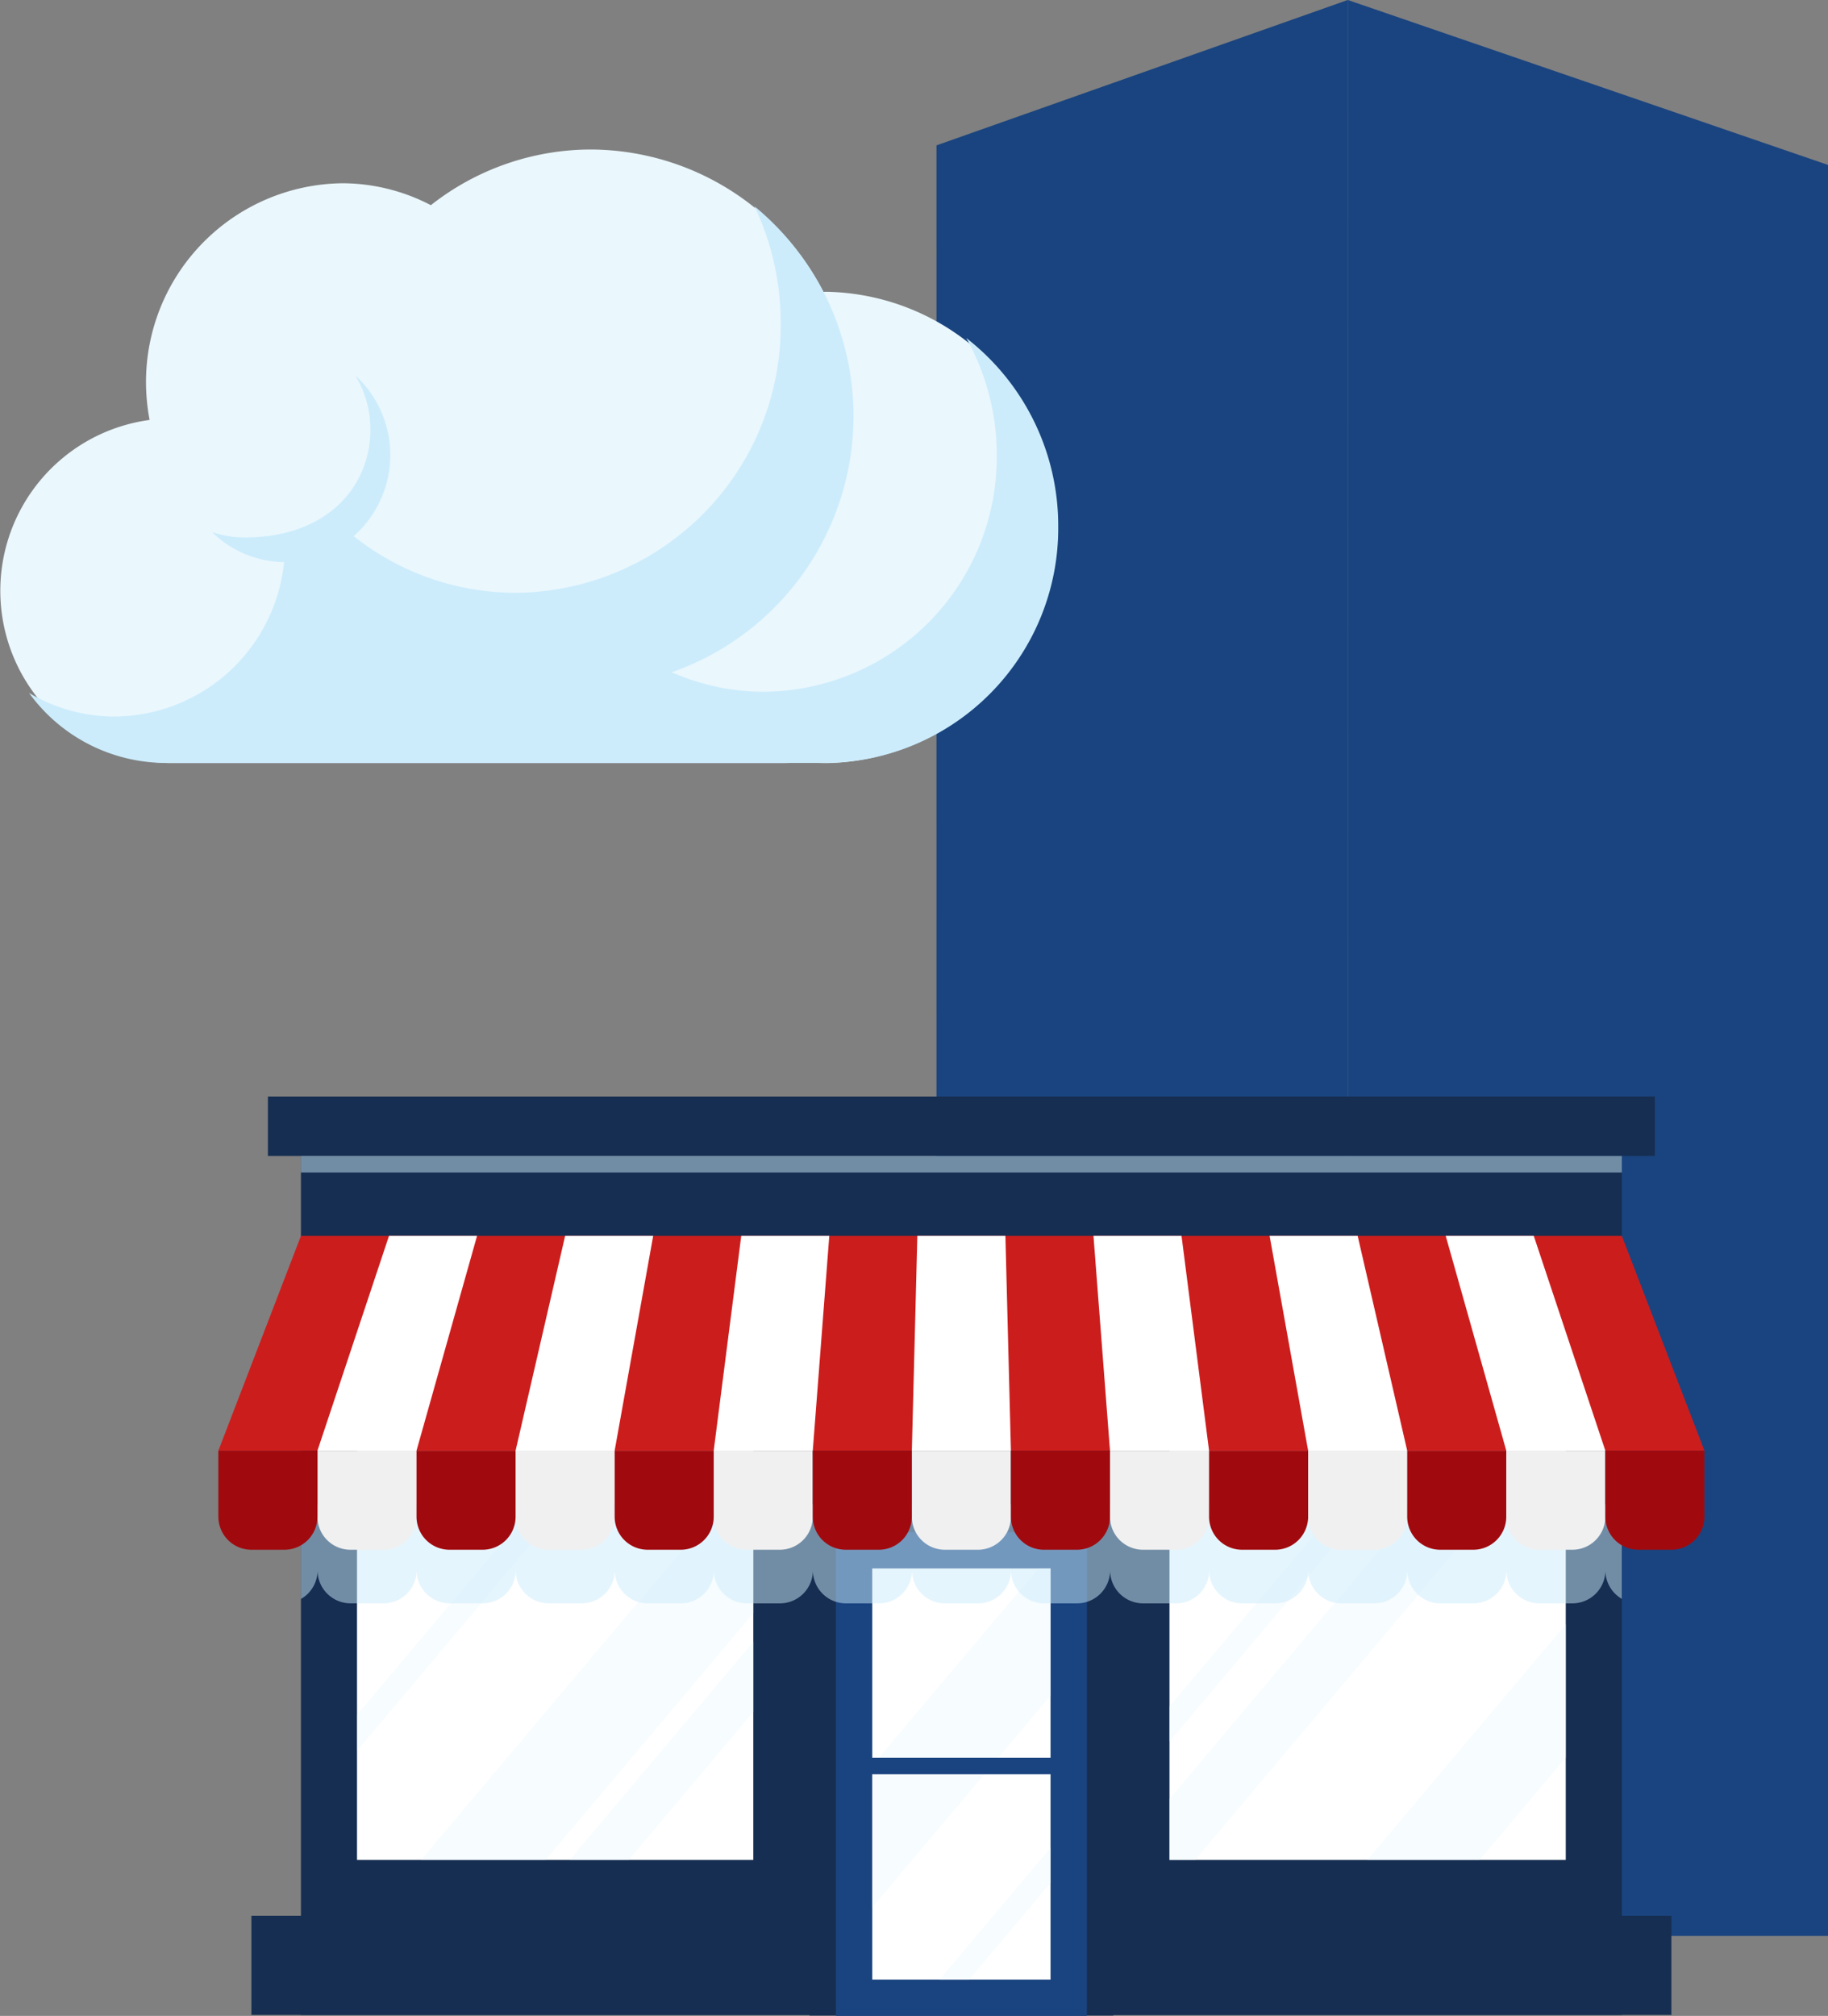 <svg xmlns="http://www.w3.org/2000/svg" width="108.385" height="119.478" viewBox="0 0 108.385 119.478">
  <rect x="0" y="0" width="108.385" height="119.478" fill="#808080" stroke="none"/>
  <g id="Group_4281" data-name="Group 4281" transform="translate(-12.472 -8.572)">
    <g id="Icon_Art" data-name="Icon Art">
      <path id="Path_10507" data-name="Path 10507" d="M92.387,123.312h28.47V18.347L92.387,8.572Z" fill="#1a4480"/>
      <path id="Path_10508" data-name="Path 10508" d="M45.675,90.447V95.6l23.446-3V86.95Z" fill="#fff"/>
      <path id="Path_10509" data-name="Path 10509" d="M45.675,100.746v5.15l23.446-2V98.248Z" fill="#fff"/>
      <path id="Path_10510" data-name="Path 10510" d="M45.675,111.045v5.15l23.446-1v-5.649Z" fill="#fff"/>
      <path id="Path_10511" data-name="Path 10511" d="M45.675,121.344v5.149H69.121v-5.649Z" fill="#fff"/>
      <path id="Path_10512" data-name="Path 10512" d="M92.387,124.858H68V17.191L92.387,8.572Z" fill="#1a4480"/>
      <path id="Path_10513" data-name="Path 10513" d="M92.387,124.858H68V17.191L92.387,8.572Z" fill="#1a4480" opacity="0.21" style="mix-blend-mode: multiply;isolation: isolate"/>
      <path id="Path_10514" data-name="Path 10514" d="M68,29.35l24.384-7.829V27.6L68,34.968ZM68,46.2l24.384-6.446V33.679L68,40.586ZM68,57.44l24.384-5.525V45.836L68,51.822Zm0,11.237,24.384-4.605V57.993L68,63.059Zm0,11.236L92.387,76.23V70.151L68,74.295ZM68,91.15l24.384-2.763V82.308L68,85.531Zm0,11.236,24.384-1.842V94.465L68,96.768Zm0,11.237,24.384-.922v-6.079L68,108Zm0,11.235H92.387V118.78L68,119.24ZM68,23.317l24.384-8.094V8.572L68,17.169Z" fill="#1a4480" opacity="0.14" style="mix-blend-mode: multiply;isolation: isolate"/>
      <path id="Path_10515" data-name="Path 10515" d="M83.694,109.639l21.609-1.381v6.079l-21.609.922Z" fill="#fff"/>
      <path id="Path_10516" data-name="Path 10516" d="M83.694,120.875l21.609-.461v6.079H83.694Z" fill="#fff"/>
      <g id="Group_4279" data-name="Group 4279">
        <rect id="Rectangle_2883" data-name="Rectangle 2883" width="78.319" height="50.907" transform="translate(30.315 77.085)" fill="#162e51"/>
        <rect id="Rectangle_2884" data-name="Rectangle 2884" width="82.235" height="3.524" transform="translate(28.357 73.56)" fill="#162e51"/>
        <rect id="Rectangle_2885" data-name="Rectangle 2885" width="84.193" height="5.874" transform="translate(27.378 122.118)" fill="#162e51"/>
        <rect id="Rectangle_2886" data-name="Rectangle 2886" width="78.319" height="0.979" transform="translate(30.315 77.085)" fill="#ccecfc" opacity="0.5" style="mix-blend-mode: multiply;isolation: isolate"/>
        <rect id="Rectangle_2887" data-name="Rectangle 2887" width="18.013" height="30.304" transform="translate(60.468 97.726)" fill="#162e51"/>
        <g id="Group_4264" data-name="Group 4264">
          <rect id="Rectangle_2888" data-name="Rectangle 2888" width="14.881" height="28.672" transform="translate(62.034 99.378)" fill="#1a4480"/>
          <rect id="Rectangle_2889" data-name="Rectangle 2889" width="24.365" height="10.573" transform="translate(74.761 101.532) rotate(90)" fill="#fff"/>
          <g id="Group_4263" data-name="Group 4263">
            <path id="Path_10517" data-name="Path 10517" d="M69.93,125.9l4.83-5.735v-2.075l-6.578,7.81Z" fill="#eef9fe" opacity="0.45" style="mix-blend-mode: multiply;isolation: isolate"/>
            <path id="Path_10518" data-name="Path 10518" d="M64.188,121.616l10.573-12.553v-7.53h-.729l-9.844,11.687Z" fill="#eef9fe" opacity="0.45" style="mix-blend-mode: multiply;isolation: isolate"/>
          </g>
          <rect id="Rectangle_2890" data-name="Rectangle 2890" width="12.107" height="0.979" transform="translate(63.421 112.748)" fill="#1a4480"/>
        </g>
        <g id="Group_4270" data-name="Group 4270">
          <g id="Group_4266" data-name="Group 4266">
            <g id="Group_4265" data-name="Group 4265">
              <rect id="Rectangle_2891" data-name="Rectangle 2891" width="25.454" height="26.628" transform="translate(32.661 93.155)" fill="#162e51"/>
            </g>
          </g>
          <g id="Group_4268" data-name="Group 4268">
            <g id="Group_4267" data-name="Group 4267">
              <rect id="Rectangle_2892" data-name="Rectangle 2892" width="23.496" height="24.67" transform="translate(33.64 94.134)" fill="#fff"/>
            </g>
          </g>
          <g id="Group_4269" data-name="Group 4269">
            <path id="Path_10519" data-name="Path 10519" d="M49.752,118.8l7.384-8.767v-4.15L46.256,118.8Z" fill="#eef9fe" opacity="0.45" style="mix-blend-mode: multiply;isolation: isolate"/>
            <path id="Path_10520" data-name="Path 10520" d="M33.64,112.337l15.331-18.2H47.177L33.64,110.208Z" fill="#eef9fe" opacity="0.45" style="mix-blend-mode: multiply;isolation: isolate"/>
            <path id="Path_10521" data-name="Path 10521" d="M44.825,118.8l12.31-14.616v-8.76L37.447,118.8Z" fill="#eef9fe" opacity="0.45" style="mix-blend-mode: multiply;isolation: isolate"/>
          </g>
        </g>
        <g id="Group_4274" data-name="Group 4274">
          <g id="Group_4271" data-name="Group 4271">
            <rect id="Rectangle_2893" data-name="Rectangle 2893" width="25.454" height="26.628" transform="translate(80.834 93.155)" fill="#162e51"/>
          </g>
          <g id="Group_4272" data-name="Group 4272">
            <rect id="Rectangle_2894" data-name="Rectangle 2894" width="23.496" height="24.67" transform="translate(81.813 94.134)" fill="#fff"/>
          </g>
          <g id="Group_4273" data-name="Group 4273">
            <path id="Path_10522" data-name="Path 10522" d="M100.2,118.8l5.111-6.069v-7.892L93.551,118.8Z" fill="#eef9fe" opacity="0.45" style="mix-blend-mode: multiply;isolation: isolate"/>
            <path id="Path_10523" data-name="Path 10523" d="M81.813,111.788,96.682,94.134H94.934L81.813,109.713Z" fill="#eef9fe" opacity="0.45" style="mix-blend-mode: multiply;isolation: isolate"/>
            <path id="Path_10524" data-name="Path 10524" d="M99.552,94.134,81.813,115.2v3.61h1.515l20.778-24.67Z" fill="#eef9fe" opacity="0.45" style="mix-blend-mode: multiply;isolation: isolate"/>
          </g>
        </g>
        <g id="Group_4278" data-name="Group 4278">
          <path id="Path_10525" data-name="Path 10525" d="M107.857,97.726H30.315v5.614a1.957,1.957,0,0,0,.985-1.7h0a1.958,1.958,0,0,0,1.958,1.958h1.958a1.958,1.958,0,0,0,1.958-1.958,1.958,1.958,0,0,0,1.958,1.958H41.09a1.958,1.958,0,0,0,1.958-1.958,1.958,1.958,0,0,0,1.958,1.958h1.958a1.958,1.958,0,0,0,1.958-1.958A1.958,1.958,0,0,0,50.88,103.6h1.958a1.958,1.958,0,0,0,1.958-1.958,1.958,1.958,0,0,0,1.958,1.958h1.958a1.958,1.958,0,0,0,1.958-1.958,1.958,1.958,0,0,0,1.958,1.958h1.958a1.958,1.958,0,0,0,1.958-1.958A1.958,1.958,0,0,0,68.5,103.6H70.46a1.958,1.958,0,0,0,1.958-1.958,1.958,1.958,0,0,0,1.958,1.958h1.957a1.958,1.958,0,0,0,1.958-1.958,1.958,1.958,0,0,0,1.958,1.958h1.958a1.958,1.958,0,0,0,1.958-1.958,1.958,1.958,0,0,0,1.958,1.958h1.958a1.958,1.958,0,0,0,1.958-1.958A1.958,1.958,0,0,0,92,103.6h1.958a1.958,1.958,0,0,0,1.958-1.958,1.958,1.958,0,0,0,1.958,1.958h1.958a1.958,1.958,0,0,0,1.958-1.958,1.958,1.958,0,0,0,1.958,1.958H105.7a1.958,1.958,0,0,0,1.958-1.958,1.955,1.955,0,0,0,.973,1.69V97.726Z" fill="#ccecfc" opacity="0.5" style="mix-blend-mode: multiply;isolation: isolate"/>
          <g id="Group_4277" data-name="Group 4277">
            <g id="Group_4275" data-name="Group 4275">
              <path id="Path_10526" data-name="Path 10526" d="M113.529,94.548H25.42l4.895-12.727h78.319Z" fill="#cc1d1d"/>
              <path id="Path_10527" data-name="Path 10527" d="M37.168,94.548H31.294l4.242-12.727h5.221Z" fill="#fff"/>
              <path id="Path_10528" data-name="Path 10528" d="M48.916,94.548H43.042l2.937-12.727H51.2Z" fill="#fff"/>
              <path id="Path_10529" data-name="Path 10529" d="M60.663,94.548H54.789l1.632-12.727h5.221Z" fill="#fff"/>
              <path id="Path_10530" data-name="Path 10530" d="M72.411,94.548H66.537l.326-12.727h5.221Z" fill="#fff"/>
              <path id="Path_10531" data-name="Path 10531" d="M84.159,94.548H78.285l-.979-12.727h5.221Z" fill="#fff"/>
              <path id="Path_10532" data-name="Path 10532" d="M95.907,94.548H90.033L87.749,81.821H92.97Z" fill="#fff"/>
              <path id="Path_10533" data-name="Path 10533" d="M107.655,94.548h-5.874l-3.59-12.727h5.221Z" fill="#fff"/>
            </g>
            <g id="Group_4276" data-name="Group 4276">
              <path id="Rectangle_2895" data-name="Rectangle 2895" d="M0,0H5.874a0,0,0,0,1,0,0V3.916A1.958,1.958,0,0,1,3.916,5.874H1.958A1.958,1.958,0,0,1,0,3.916V0A0,0,0,0,1,0,0Z" transform="translate(101.781 94.548)" fill="#f0f0f0"/>
              <path id="Rectangle_2896" data-name="Rectangle 2896" d="M0,0H5.874a0,0,0,0,1,0,0V3.916A1.958,1.958,0,0,1,3.916,5.874H1.958A1.958,1.958,0,0,1,0,3.916V0A0,0,0,0,1,0,0Z" transform="translate(107.655 94.548)" fill="#a00a0f"/>
              <path id="Rectangle_2897" data-name="Rectangle 2897" d="M0,0H5.874a0,0,0,0,1,0,0V3.916A1.958,1.958,0,0,1,3.916,5.874H1.958A1.958,1.958,0,0,1,0,3.916V0A0,0,0,0,1,0,0Z" transform="translate(90.033 94.548)" fill="#f0f0f0"/>
              <path id="Rectangle_2898" data-name="Rectangle 2898" d="M0,0H5.874a0,0,0,0,1,0,0V3.916A1.958,1.958,0,0,1,3.916,5.874H1.958A1.958,1.958,0,0,1,0,3.916V0A0,0,0,0,1,0,0Z" transform="translate(95.907 94.548)" fill="#a00a0f"/>
              <path id="Rectangle_2899" data-name="Rectangle 2899" d="M0,0H5.874a0,0,0,0,1,0,0V3.916A1.958,1.958,0,0,1,3.916,5.874H1.958A1.958,1.958,0,0,1,0,3.916V0A0,0,0,0,1,0,0Z" transform="translate(78.285 94.548)" fill="#f0f0f0"/>
              <path id="Rectangle_2900" data-name="Rectangle 2900" d="M0,0H5.874a0,0,0,0,1,0,0V3.916A1.958,1.958,0,0,1,3.916,5.874H1.958A1.958,1.958,0,0,1,0,3.916V0A0,0,0,0,1,0,0Z" transform="translate(84.159 94.548)" fill="#a00a0f"/>
              <path id="Rectangle_2901" data-name="Rectangle 2901" d="M0,0H5.874a0,0,0,0,1,0,0V3.916A1.958,1.958,0,0,1,3.916,5.874H1.958A1.958,1.958,0,0,1,0,3.916V0A0,0,0,0,1,0,0Z" transform="translate(66.537 94.548)" fill="#f0f0f0"/>
              <path id="Rectangle_2902" data-name="Rectangle 2902" d="M0,0H5.874a0,0,0,0,1,0,0V3.916A1.958,1.958,0,0,1,3.916,5.874H1.958A1.958,1.958,0,0,1,0,3.916V0A0,0,0,0,1,0,0Z" transform="translate(72.411 94.548)" fill="#a00a0f"/>
              <path id="Rectangle_2903" data-name="Rectangle 2903" d="M0,0H5.874a0,0,0,0,1,0,0V3.916A1.958,1.958,0,0,1,3.916,5.874H1.958A1.958,1.958,0,0,1,0,3.916V0A0,0,0,0,1,0,0Z" transform="translate(54.789 94.548)" fill="#f0f0f0"/>
              <path id="Rectangle_2904" data-name="Rectangle 2904" d="M0,0H5.874a0,0,0,0,1,0,0V3.916A1.958,1.958,0,0,1,3.916,5.874H1.958A1.958,1.958,0,0,1,0,3.916V0A0,0,0,0,1,0,0Z" transform="translate(60.663 94.548)" fill="#a00a0f"/>
              <path id="Rectangle_2905" data-name="Rectangle 2905" d="M0,0H5.874a0,0,0,0,1,0,0V3.916A1.958,1.958,0,0,1,3.916,5.874H1.958A1.958,1.958,0,0,1,0,3.916V0A0,0,0,0,1,0,0Z" transform="translate(43.042 94.548)" fill="#f0f0f0"/>
              <path id="Rectangle_2906" data-name="Rectangle 2906" d="M0,0H5.874a0,0,0,0,1,0,0V3.916A1.958,1.958,0,0,1,3.916,5.874H1.958A1.958,1.958,0,0,1,0,3.916V0A0,0,0,0,1,0,0Z" transform="translate(48.916 94.548)" fill="#a00a0f"/>
              <path id="Rectangle_2907" data-name="Rectangle 2907" d="M0,0H5.874a0,0,0,0,1,0,0V3.916A1.958,1.958,0,0,1,3.916,5.874H1.958A1.958,1.958,0,0,1,0,3.916V0A0,0,0,0,1,0,0Z" transform="translate(31.294 94.548)" fill="#f0f0f0"/>
              <path id="Rectangle_2908" data-name="Rectangle 2908" d="M0,0H5.874a0,0,0,0,1,0,0V3.916A1.958,1.958,0,0,1,3.916,5.874H1.958A1.958,1.958,0,0,1,0,3.916V0A0,0,0,0,1,0,0Z" transform="translate(37.168 94.548)" fill="#a00a0f"/>
              <path id="Rectangle_2909" data-name="Rectangle 2909" d="M0,0H5.874a0,0,0,0,1,0,0V3.916A1.958,1.958,0,0,1,3.916,5.874H1.958A1.958,1.958,0,0,1,0,3.916V0A0,0,0,0,1,0,0Z" transform="translate(25.42 94.548)" fill="#a00a0f"/>
            </g>
          </g>
        </g>
      </g>
      <g id="Group_4280" data-name="Group 4280">
        <path id="Path_10534" data-name="Path 10534" d="M61.485,25.868c-.064,0-.128,0-.192,0a15.591,15.591,0,0,0-13.8-8.435,15.361,15.361,0,0,0-9.475,3.3,11.393,11.393,0,0,0-5.213-1.3A11.779,11.779,0,0,0,21.129,31.31a12.093,12.093,0,0,0,.213,2.151A10.216,10.216,0,0,0,22.53,53.8h36.3a12.841,12.841,0,0,0,1.308-.067q.665.066,1.345.067a13.97,13.97,0,0,0,0-27.935Z" fill="#eaf7fd"/>
        <path id="Path_10535" data-name="Path 10535" d="M69.765,28.607a14.144,14.144,0,0,1,1.806,6.937A13.909,13.909,0,0,1,57.783,49.57,13.532,13.532,0,0,1,52.3,48.415,16.091,16.091,0,0,0,57.208,20.8a16.162,16.162,0,0,1,1.555,6.939,15.834,15.834,0,0,1-15.7,15.967,15.457,15.457,0,0,1-9.623-3.357,6.407,6.407,0,0,0,.109-9.517,6.211,6.211,0,0,1,.884,3.2c0,3.4-2.593,6.394-7.438,6.394a6.16,6.16,0,0,1-1.945-.317,6.169,6.169,0,0,0,4.266,1.775,10.169,10.169,0,0,1-10.043,9.156,9.922,9.922,0,0,1-5.08-1.4,10.034,10.034,0,0,0,8.111,4.15H61.427A13.909,13.909,0,0,0,75.216,39.777,14.083,14.083,0,0,0,69.765,28.607Z" fill="#ccecfc" style="mix-blend-mode: multiply;isolation: isolate"/>
      </g>
    </g>
  </g>
</svg>
